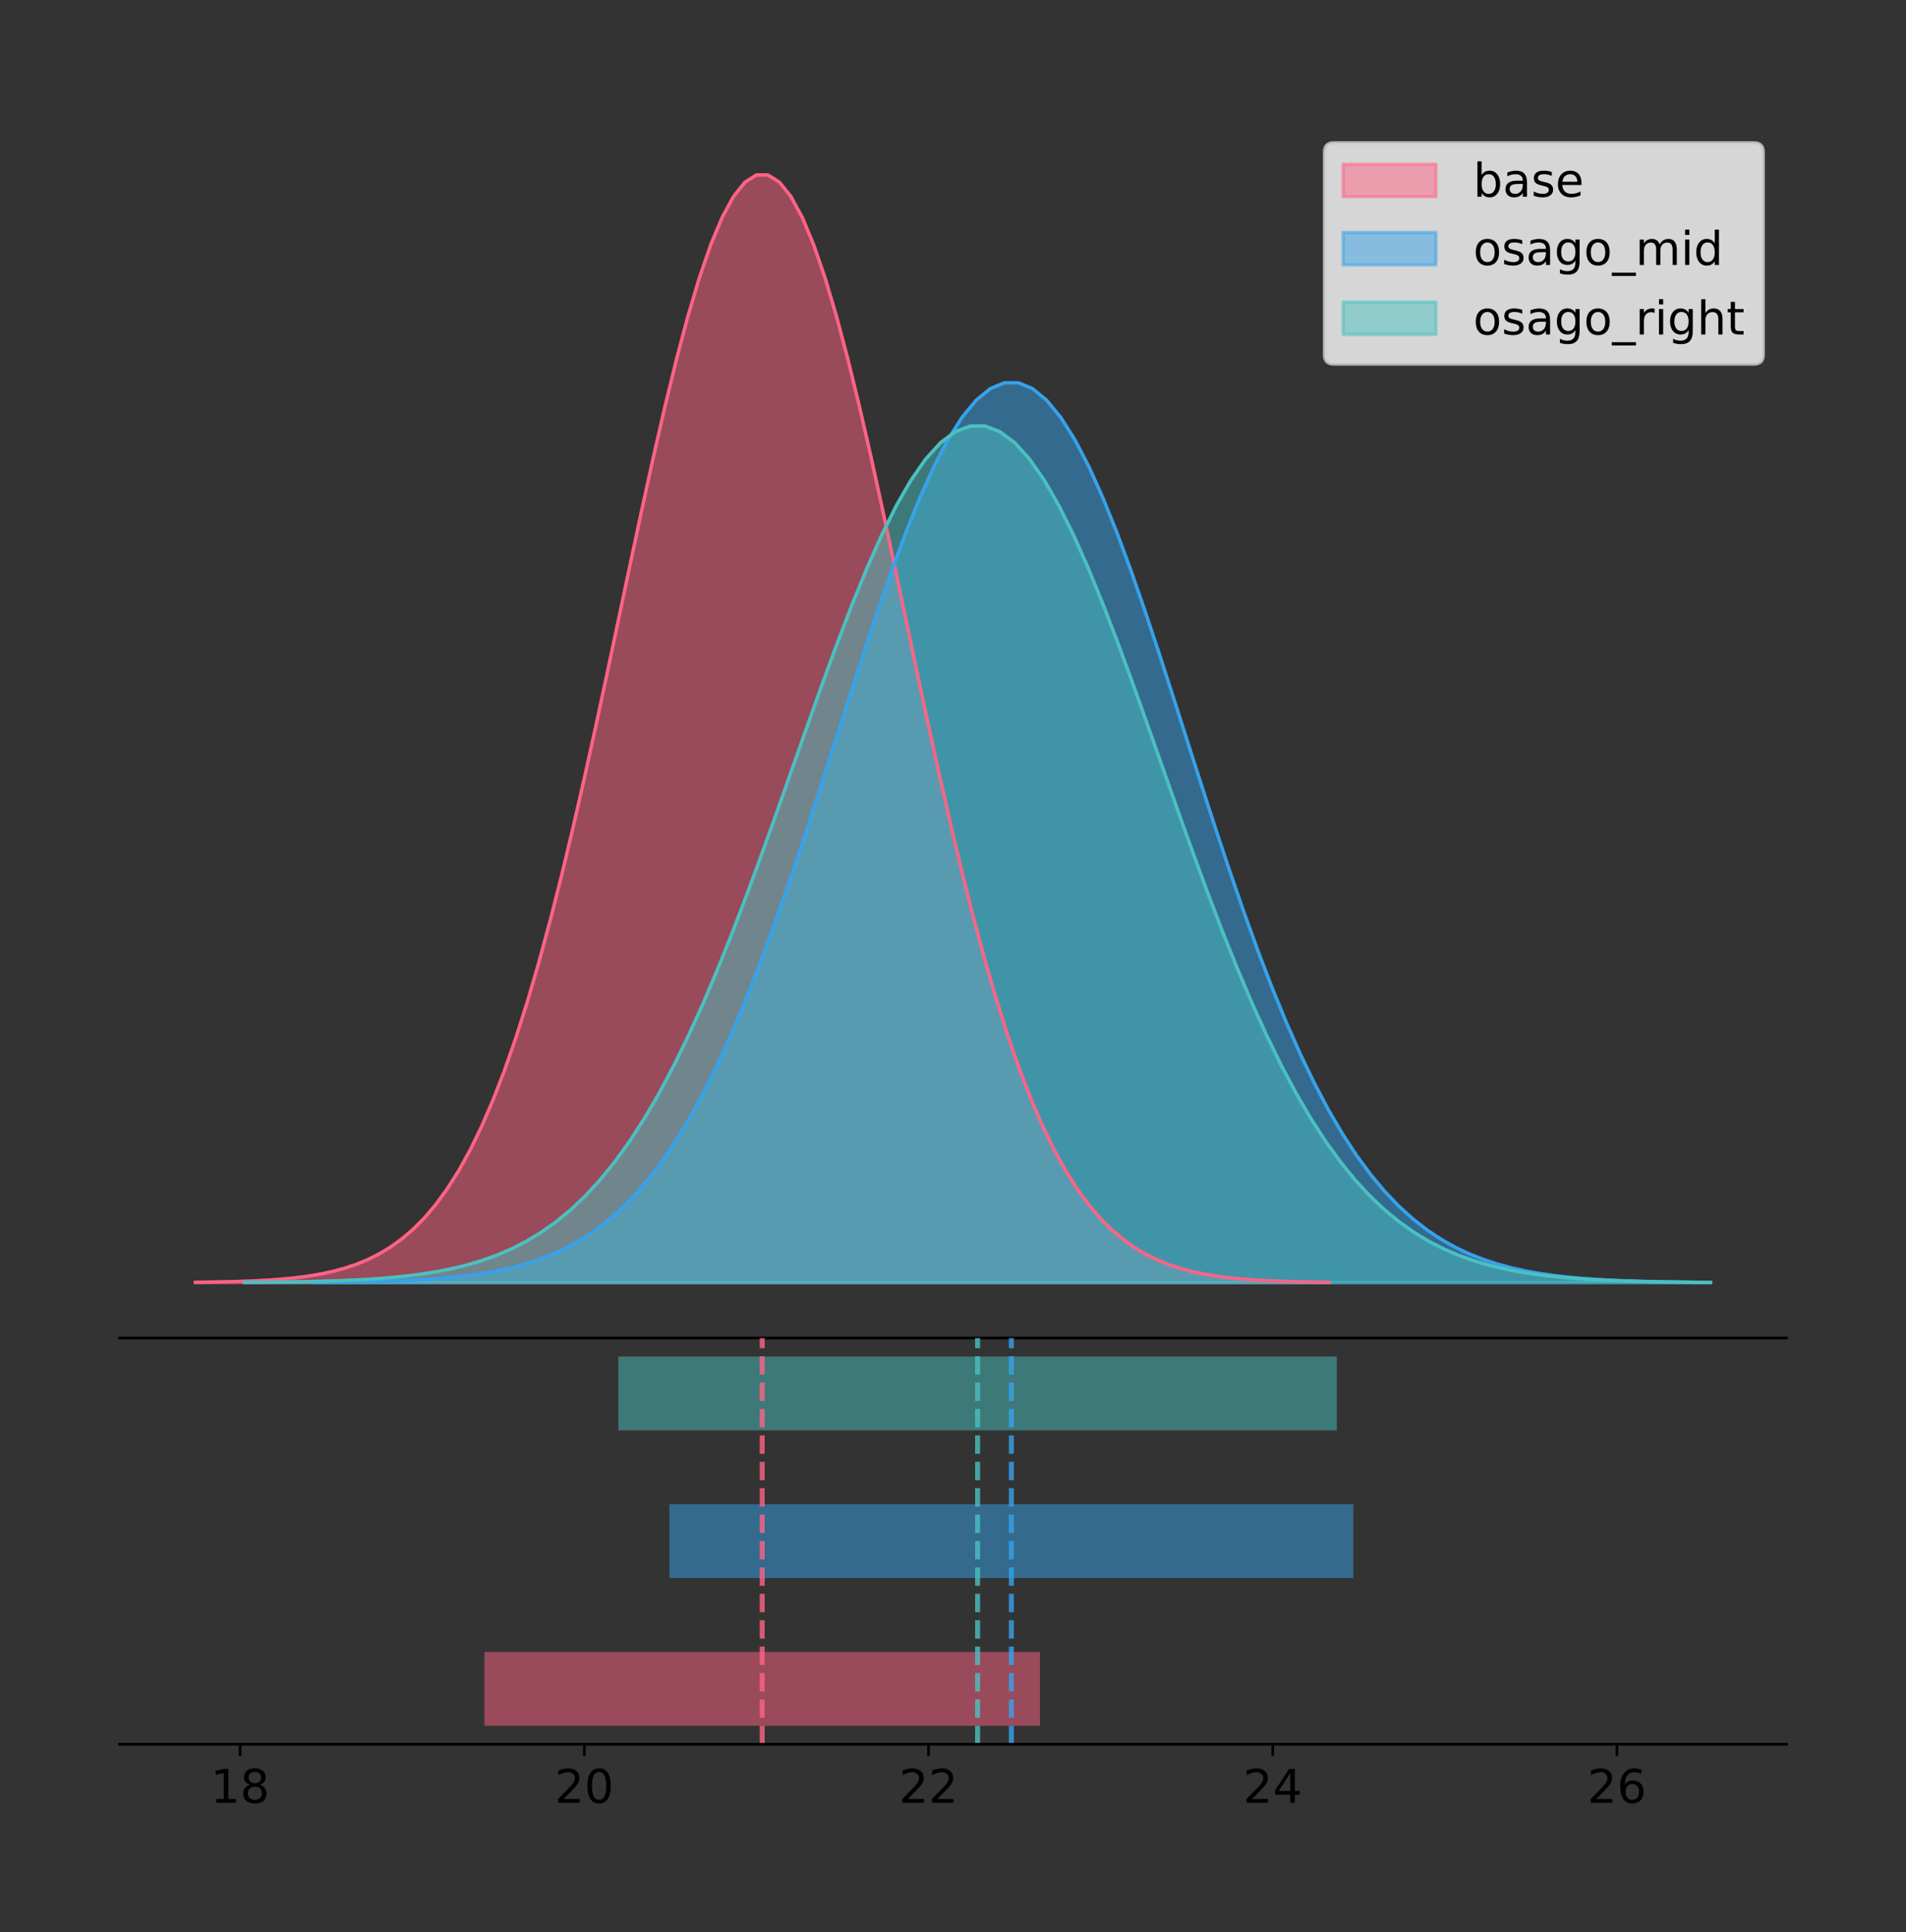 <?xml version="1.0" encoding="utf-8" standalone="no"?>
<!DOCTYPE svg PUBLIC "-//W3C//DTD SVG 1.1//EN"
  "http://www.w3.org/Graphics/SVG/1.1/DTD/svg11.dtd">
<!-- Created with matplotlib (https://matplotlib.org/) -->
<svg height="581.789pt" version="1.1" viewBox="0 0 574.2 581.789" width="574.2pt" xmlns="http://www.w3.org/2000/svg" xmlns:xlink="http://www.w3.org/1999/xlink">
 <rect x="0" y="0" width="574.2" height="581.789" fill="#333333" stroke="none"/>
 <defs>
  <style type="text/css">
*{stroke-linecap:butt;stroke-linejoin:round;}
  </style>
 </defs>
 <g id="figure_1">
  <g id="patch_1">
   <path d="M 0 581.789 
L 574.2 581.789 
L 574.2 0 
L 0 0 
z
" style="fill:none;"/>
  </g>
  <g id="axes_1">
   <g id="patch_2">
    <path d="M 36 402.93 
L 538.2 402.93 
L 538.2 36 
L 36 36 
z
" style="fill:none;"/>
   </g>
   <g id="PolyCollection_1">
    <defs>
     <path d="M 58.827 -195.538 
L 58.827 -195.65 
L 62.278 -195.692 
L 65.728 -195.749 
L 69.178 -195.825 
L 72.629 -195.925 
L 76.079 -196.058 
L 79.529 -196.23 
L 82.98 -196.455 
L 86.43 -196.744 
L 89.881 -197.115 
L 93.331 -197.585 
L 96.781 -198.179 
L 100.232 -198.923 
L 103.682 -199.848 
L 107.132 -200.99 
L 110.583 -202.39 
L 114.033 -204.093 
L 117.483 -206.151 
L 120.934 -208.617 
L 124.384 -211.552 
L 127.835 -215.017 
L 131.285 -219.078 
L 134.735 -223.801 
L 138.186 -229.25 
L 141.636 -235.488 
L 145.086 -242.572 
L 148.537 -250.552 
L 151.987 -259.468 
L 155.437 -269.344 
L 158.888 -280.192 
L 162.338 -292.002 
L 165.788 -304.744 
L 169.239 -318.365 
L 172.689 -332.786 
L 176.14 -347.901 
L 179.59 -363.58 
L 183.04 -379.667 
L 186.491 -395.98 
L 189.941 -412.318 
L 193.391 -428.462 
L 196.842 -444.18 
L 200.292 -459.23 
L 203.742 -473.372 
L 207.193 -486.366 
L 210.643 -497.987 
L 214.094 -508.025 
L 217.544 -516.294 
L 220.994 -522.64 
L 224.445 -526.94 
L 227.895 -529.111 
L 231.345 -529.111 
L 234.796 -526.94 
L 238.246 -522.64 
L 241.696 -516.294 
L 245.147 -508.025 
L 248.597 -497.987 
L 252.048 -486.366 
L 255.498 -473.372 
L 258.948 -459.23 
L 262.399 -444.18 
L 265.849 -428.462 
L 269.299 -412.318 
L 272.75 -395.98 
L 276.2 -379.667 
L 279.65 -363.58 
L 283.101 -347.901 
L 286.551 -332.786 
L 290.002 -318.365 
L 293.452 -304.744 
L 296.902 -292.002 
L 300.353 -280.192 
L 303.803 -269.344 
L 307.253 -259.468 
L 310.704 -250.552 
L 314.154 -242.572 
L 317.604 -235.488 
L 321.055 -229.25 
L 324.505 -223.801 
L 327.955 -219.078 
L 331.406 -215.017 
L 334.856 -211.552 
L 338.307 -208.617 
L 341.757 -206.151 
L 345.207 -204.093 
L 348.658 -202.39 
L 352.108 -200.99 
L 355.558 -199.848 
L 359.009 -198.923 
L 362.459 -198.179 
L 365.909 -197.585 
L 369.36 -197.115 
L 372.81 -196.744 
L 376.261 -196.455 
L 379.711 -196.23 
L 383.161 -196.058 
L 386.612 -195.925 
L 390.062 -195.825 
L 393.512 -195.749 
L 396.963 -195.692 
L 400.413 -195.65 
L 400.413 -195.538 
L 400.413 -195.538 
L 396.963 -195.538 
L 393.512 -195.538 
L 390.062 -195.538 
L 386.612 -195.538 
L 383.161 -195.538 
L 379.711 -195.538 
L 376.261 -195.538 
L 372.81 -195.538 
L 369.36 -195.538 
L 365.909 -195.538 
L 362.459 -195.538 
L 359.009 -195.538 
L 355.558 -195.538 
L 352.108 -195.538 
L 348.658 -195.538 
L 345.207 -195.538 
L 341.757 -195.538 
L 338.307 -195.538 
L 334.856 -195.538 
L 331.406 -195.538 
L 327.955 -195.538 
L 324.505 -195.538 
L 321.055 -195.538 
L 317.604 -195.538 
L 314.154 -195.538 
L 310.704 -195.538 
L 307.253 -195.538 
L 303.803 -195.538 
L 300.353 -195.538 
L 296.902 -195.538 
L 293.452 -195.538 
L 290.002 -195.538 
L 286.551 -195.538 
L 283.101 -195.538 
L 279.65 -195.538 
L 276.2 -195.538 
L 272.75 -195.538 
L 269.299 -195.538 
L 265.849 -195.538 
L 262.399 -195.538 
L 258.948 -195.538 
L 255.498 -195.538 
L 252.048 -195.538 
L 248.597 -195.538 
L 245.147 -195.538 
L 241.696 -195.538 
L 238.246 -195.538 
L 234.796 -195.538 
L 231.345 -195.538 
L 227.895 -195.538 
L 224.445 -195.538 
L 220.994 -195.538 
L 217.544 -195.538 
L 214.094 -195.538 
L 210.643 -195.538 
L 207.193 -195.538 
L 203.742 -195.538 
L 200.292 -195.538 
L 196.842 -195.538 
L 193.391 -195.538 
L 189.941 -195.538 
L 186.491 -195.538 
L 183.04 -195.538 
L 179.59 -195.538 
L 176.14 -195.538 
L 172.689 -195.538 
L 169.239 -195.538 
L 165.788 -195.538 
L 162.338 -195.538 
L 158.888 -195.538 
L 155.437 -195.538 
L 151.987 -195.538 
L 148.537 -195.538 
L 145.086 -195.538 
L 141.636 -195.538 
L 138.186 -195.538 
L 134.735 -195.538 
L 131.285 -195.538 
L 127.835 -195.538 
L 124.384 -195.538 
L 120.934 -195.538 
L 117.483 -195.538 
L 114.033 -195.538 
L 110.583 -195.538 
L 107.132 -195.538 
L 103.682 -195.538 
L 100.232 -195.538 
L 96.781 -195.538 
L 93.331 -195.538 
L 89.881 -195.538 
L 86.43 -195.538 
L 82.98 -195.538 
L 79.529 -195.538 
L 76.079 -195.538 
L 72.629 -195.538 
L 69.178 -195.538 
L 65.728 -195.538 
L 62.278 -195.538 
L 58.827 -195.538 
z
" id="m3b6f8f810f" style="stroke:#ff6384;stroke-opacity:0.5;"/>
    </defs>
    <g clip-path="url(#p90cec214fb)">
     <use style="fill:#ff6384;fill-opacity:0.5;stroke:#ff6384;stroke-opacity:0.5;" x="0" xlink:href="#m3b6f8f810f" y="581.789"/>
    </g>
   </g>
   <g id="PolyCollection_2">
    <defs>
     <path d="M 94.441 -195.538 
L 94.441 -195.629 
L 98.689 -195.663 
L 102.936 -195.709 
L 107.183 -195.771 
L 111.431 -195.853 
L 115.678 -195.96 
L 119.925 -196.101 
L 124.173 -196.283 
L 128.42 -196.518 
L 132.668 -196.819 
L 136.915 -197.201 
L 141.162 -197.683 
L 145.41 -198.288 
L 149.657 -199.039 
L 153.904 -199.967 
L 158.152 -201.104 
L 162.399 -202.488 
L 166.646 -204.159 
L 170.894 -206.163 
L 175.141 -208.547 
L 179.388 -211.362 
L 183.636 -214.661 
L 187.883 -218.497 
L 192.131 -222.924 
L 196.378 -227.992 
L 200.625 -233.747 
L 204.873 -240.229 
L 209.12 -247.472 
L 213.367 -255.495 
L 217.615 -264.307 
L 221.862 -273.901 
L 226.109 -284.252 
L 230.357 -295.317 
L 234.604 -307.032 
L 238.851 -319.311 
L 243.099 -332.048 
L 247.346 -345.116 
L 251.594 -358.368 
L 255.841 -371.641 
L 260.088 -384.755 
L 264.336 -397.523 
L 268.583 -409.75 
L 272.83 -421.237 
L 277.078 -431.794 
L 281.325 -441.234 
L 285.572 -449.388 
L 289.82 -456.106 
L 294.067 -461.261 
L 298.314 -464.754 
L 302.562 -466.517 
L 306.809 -466.517 
L 311.057 -464.754 
L 315.304 -461.261 
L 319.551 -456.106 
L 323.799 -449.388 
L 328.046 -441.234 
L 332.293 -431.794 
L 336.541 -421.237 
L 340.788 -409.75 
L 345.035 -397.523 
L 349.283 -384.755 
L 353.53 -371.641 
L 357.777 -358.368 
L 362.025 -345.116 
L 366.272 -332.048 
L 370.52 -319.311 
L 374.767 -307.032 
L 379.014 -295.317 
L 383.262 -284.252 
L 387.509 -273.901 
L 391.756 -264.307 
L 396.004 -255.495 
L 400.251 -247.472 
L 404.498 -240.229 
L 408.746 -233.747 
L 412.993 -227.992 
L 417.241 -222.924 
L 421.488 -218.497 
L 425.735 -214.661 
L 429.983 -211.362 
L 434.23 -208.547 
L 438.477 -206.163 
L 442.725 -204.159 
L 446.972 -202.488 
L 451.219 -201.104 
L 455.467 -199.967 
L 459.714 -199.039 
L 463.961 -198.288 
L 468.209 -197.683 
L 472.456 -197.201 
L 476.704 -196.819 
L 480.951 -196.518 
L 485.198 -196.283 
L 489.446 -196.101 
L 493.693 -195.96 
L 497.94 -195.853 
L 502.188 -195.771 
L 506.435 -195.709 
L 510.682 -195.663 
L 514.93 -195.629 
L 514.93 -195.538 
L 514.93 -195.538 
L 510.682 -195.538 
L 506.435 -195.538 
L 502.188 -195.538 
L 497.94 -195.538 
L 493.693 -195.538 
L 489.446 -195.538 
L 485.198 -195.538 
L 480.951 -195.538 
L 476.704 -195.538 
L 472.456 -195.538 
L 468.209 -195.538 
L 463.961 -195.538 
L 459.714 -195.538 
L 455.467 -195.538 
L 451.219 -195.538 
L 446.972 -195.538 
L 442.725 -195.538 
L 438.477 -195.538 
L 434.23 -195.538 
L 429.983 -195.538 
L 425.735 -195.538 
L 421.488 -195.538 
L 417.241 -195.538 
L 412.993 -195.538 
L 408.746 -195.538 
L 404.498 -195.538 
L 400.251 -195.538 
L 396.004 -195.538 
L 391.756 -195.538 
L 387.509 -195.538 
L 383.262 -195.538 
L 379.014 -195.538 
L 374.767 -195.538 
L 370.52 -195.538 
L 366.272 -195.538 
L 362.025 -195.538 
L 357.777 -195.538 
L 353.53 -195.538 
L 349.283 -195.538 
L 345.035 -195.538 
L 340.788 -195.538 
L 336.541 -195.538 
L 332.293 -195.538 
L 328.046 -195.538 
L 323.799 -195.538 
L 319.551 -195.538 
L 315.304 -195.538 
L 311.057 -195.538 
L 306.809 -195.538 
L 302.562 -195.538 
L 298.314 -195.538 
L 294.067 -195.538 
L 289.82 -195.538 
L 285.572 -195.538 
L 281.325 -195.538 
L 277.078 -195.538 
L 272.83 -195.538 
L 268.583 -195.538 
L 264.336 -195.538 
L 260.088 -195.538 
L 255.841 -195.538 
L 251.594 -195.538 
L 247.346 -195.538 
L 243.099 -195.538 
L 238.851 -195.538 
L 234.604 -195.538 
L 230.357 -195.538 
L 226.109 -195.538 
L 221.862 -195.538 
L 217.615 -195.538 
L 213.367 -195.538 
L 209.12 -195.538 
L 204.873 -195.538 
L 200.625 -195.538 
L 196.378 -195.538 
L 192.131 -195.538 
L 187.883 -195.538 
L 183.636 -195.538 
L 179.388 -195.538 
L 175.141 -195.538 
L 170.894 -195.538 
L 166.646 -195.538 
L 162.399 -195.538 
L 158.152 -195.538 
L 153.904 -195.538 
L 149.657 -195.538 
L 145.41 -195.538 
L 141.162 -195.538 
L 136.915 -195.538 
L 132.668 -195.538 
L 128.42 -195.538 
L 124.173 -195.538 
L 119.925 -195.538 
L 115.678 -195.538 
L 111.431 -195.538 
L 107.183 -195.538 
L 102.936 -195.538 
L 98.689 -195.538 
L 94.441 -195.538 
z
" id="m4acc009b3c" style="stroke:#36a2eb;stroke-opacity:0.5;"/>
    </defs>
    <g clip-path="url(#p90cec214fb)">
     <use style="fill:#36a2eb;fill-opacity:0.5;stroke:#36a2eb;stroke-opacity:0.5;" x="0" xlink:href="#m4acc009b3c" y="581.789"/>
    </g>
   </g>
   <g id="PolyCollection_3">
    <defs>
     <path d="M 73.653 -195.538 
L 73.653 -195.625 
L 78.115 -195.657 
L 82.577 -195.701 
L 87.039 -195.76 
L 91.5 -195.837 
L 95.962 -195.94 
L 100.424 -196.074 
L 104.886 -196.247 
L 109.348 -196.471 
L 113.81 -196.757 
L 118.271 -197.121 
L 122.733 -197.58 
L 127.195 -198.156 
L 131.657 -198.871 
L 136.119 -199.754 
L 140.58 -200.837 
L 145.042 -202.154 
L 149.504 -203.745 
L 153.966 -205.652 
L 158.428 -207.921 
L 162.889 -210.601 
L 167.351 -213.742 
L 171.813 -217.394 
L 176.275 -221.608 
L 180.737 -226.432 
L 185.199 -231.91 
L 189.66 -238.081 
L 194.122 -244.975 
L 198.584 -252.613 
L 203.046 -261.002 
L 207.508 -270.135 
L 211.969 -279.988 
L 216.431 -290.521 
L 220.893 -301.673 
L 225.355 -313.362 
L 229.817 -325.487 
L 234.278 -337.927 
L 238.74 -350.542 
L 243.202 -363.176 
L 247.664 -375.661 
L 252.126 -387.815 
L 256.588 -399.454 
L 261.049 -410.389 
L 265.511 -420.438 
L 269.973 -429.424 
L 274.435 -437.187 
L 278.897 -443.582 
L 283.358 -448.489 
L 287.82 -451.814 
L 292.282 -453.493 
L 296.744 -453.493 
L 301.206 -451.814 
L 305.668 -448.489 
L 310.129 -443.582 
L 314.591 -437.187 
L 319.053 -429.424 
L 323.515 -420.438 
L 327.977 -410.389 
L 332.438 -399.454 
L 336.9 -387.815 
L 341.362 -375.661 
L 345.824 -363.176 
L 350.286 -350.542 
L 354.747 -337.927 
L 359.209 -325.487 
L 363.671 -313.362 
L 368.133 -301.673 
L 372.595 -290.521 
L 377.057 -279.988 
L 381.518 -270.135 
L 385.98 -261.002 
L 390.442 -252.613 
L 394.904 -244.975 
L 399.366 -238.081 
L 403.827 -231.91 
L 408.289 -226.432 
L 412.751 -221.608 
L 417.213 -217.394 
L 421.675 -213.742 
L 426.136 -210.601 
L 430.598 -207.921 
L 435.06 -205.652 
L 439.522 -203.745 
L 443.984 -202.154 
L 448.446 -200.837 
L 452.907 -199.754 
L 457.369 -198.871 
L 461.831 -198.156 
L 466.293 -197.58 
L 470.755 -197.121 
L 475.216 -196.757 
L 479.678 -196.471 
L 484.14 -196.247 
L 488.602 -196.074 
L 493.064 -195.94 
L 497.525 -195.837 
L 501.987 -195.76 
L 506.449 -195.701 
L 510.911 -195.657 
L 515.373 -195.625 
L 515.373 -195.538 
L 515.373 -195.538 
L 510.911 -195.538 
L 506.449 -195.538 
L 501.987 -195.538 
L 497.525 -195.538 
L 493.064 -195.538 
L 488.602 -195.538 
L 484.14 -195.538 
L 479.678 -195.538 
L 475.216 -195.538 
L 470.755 -195.538 
L 466.293 -195.538 
L 461.831 -195.538 
L 457.369 -195.538 
L 452.907 -195.538 
L 448.446 -195.538 
L 443.984 -195.538 
L 439.522 -195.538 
L 435.06 -195.538 
L 430.598 -195.538 
L 426.136 -195.538 
L 421.675 -195.538 
L 417.213 -195.538 
L 412.751 -195.538 
L 408.289 -195.538 
L 403.827 -195.538 
L 399.366 -195.538 
L 394.904 -195.538 
L 390.442 -195.538 
L 385.98 -195.538 
L 381.518 -195.538 
L 377.057 -195.538 
L 372.595 -195.538 
L 368.133 -195.538 
L 363.671 -195.538 
L 359.209 -195.538 
L 354.747 -195.538 
L 350.286 -195.538 
L 345.824 -195.538 
L 341.362 -195.538 
L 336.9 -195.538 
L 332.438 -195.538 
L 327.977 -195.538 
L 323.515 -195.538 
L 319.053 -195.538 
L 314.591 -195.538 
L 310.129 -195.538 
L 305.668 -195.538 
L 301.206 -195.538 
L 296.744 -195.538 
L 292.282 -195.538 
L 287.82 -195.538 
L 283.358 -195.538 
L 278.897 -195.538 
L 274.435 -195.538 
L 269.973 -195.538 
L 265.511 -195.538 
L 261.049 -195.538 
L 256.588 -195.538 
L 252.126 -195.538 
L 247.664 -195.538 
L 243.202 -195.538 
L 238.74 -195.538 
L 234.278 -195.538 
L 229.817 -195.538 
L 225.355 -195.538 
L 220.893 -195.538 
L 216.431 -195.538 
L 211.969 -195.538 
L 207.508 -195.538 
L 203.046 -195.538 
L 198.584 -195.538 
L 194.122 -195.538 
L 189.66 -195.538 
L 185.199 -195.538 
L 180.737 -195.538 
L 176.275 -195.538 
L 171.813 -195.538 
L 167.351 -195.538 
L 162.889 -195.538 
L 158.428 -195.538 
L 153.966 -195.538 
L 149.504 -195.538 
L 145.042 -195.538 
L 140.58 -195.538 
L 136.119 -195.538 
L 131.657 -195.538 
L 127.195 -195.538 
L 122.733 -195.538 
L 118.271 -195.538 
L 113.81 -195.538 
L 109.348 -195.538 
L 104.886 -195.538 
L 100.424 -195.538 
L 95.962 -195.538 
L 91.5 -195.538 
L 87.039 -195.538 
L 82.577 -195.538 
L 78.115 -195.538 
L 73.653 -195.538 
z
" id="m2fa5ac6102" style="stroke:#4bc0c0;stroke-opacity:0.5;"/>
    </defs>
    <g clip-path="url(#p90cec214fb)">
     <use style="fill:#4bc0c0;fill-opacity:0.5;stroke:#4bc0c0;stroke-opacity:0.5;" x="0" xlink:href="#m2fa5ac6102" y="581.789"/>
    </g>
   </g>
   <g id="line2d_1">
    <path clip-path="url(#p90cec214fb)" d="M 58.827 386.139 
L 62.278 386.097 
L 65.728 386.04 
L 69.178 385.965 
L 72.629 385.864 
L 76.079 385.732 
L 79.529 385.559 
L 82.98 385.334 
L 86.43 385.045 
L 89.881 384.675 
L 93.331 384.204 
L 96.781 383.61 
L 100.232 382.867 
L 103.682 381.941 
L 107.132 380.799 
L 110.583 379.399 
L 114.033 377.696 
L 117.483 375.639 
L 120.934 373.172 
L 124.384 370.238 
L 127.835 366.772 
L 131.285 362.711 
L 134.735 357.989 
L 138.186 352.539 
L 141.636 346.301 
L 145.086 339.217 
L 148.537 331.237 
L 151.987 322.322 
L 155.437 312.445 
L 158.888 301.597 
L 162.338 289.787 
L 165.788 277.045 
L 169.239 263.424 
L 172.689 249.004 
L 176.14 233.888 
L 179.59 218.209 
L 183.04 202.123 
L 186.491 185.809 
L 189.941 169.471 
L 193.391 153.327 
L 196.842 137.61 
L 200.292 122.559 
L 203.742 108.418 
L 207.193 95.423 
L 210.643 83.803 
L 214.094 73.765 
L 217.544 65.495 
L 220.994 59.15 
L 224.445 54.85 
L 227.895 52.679 
L 231.345 52.679 
L 234.796 54.85 
L 238.246 59.15 
L 241.696 65.495 
L 245.147 73.765 
L 248.597 83.803 
L 252.048 95.423 
L 255.498 108.418 
L 258.948 122.559 
L 262.399 137.61 
L 265.849 153.327 
L 269.299 169.471 
L 272.75 185.809 
L 276.2 202.123 
L 279.65 218.209 
L 283.101 233.888 
L 286.551 249.004 
L 290.002 263.424 
L 293.452 277.045 
L 296.902 289.787 
L 300.353 301.597 
L 303.803 312.445 
L 307.253 322.322 
L 310.704 331.237 
L 314.154 339.217 
L 317.604 346.301 
L 321.055 352.539 
L 324.505 357.989 
L 327.955 362.711 
L 331.406 366.772 
L 334.856 370.238 
L 338.307 373.172 
L 341.757 375.639 
L 345.207 377.696 
L 348.658 379.399 
L 352.108 380.799 
L 355.558 381.941 
L 359.009 382.867 
L 362.459 383.61 
L 365.909 384.204 
L 369.36 384.675 
L 372.81 385.045 
L 376.261 385.334 
L 379.711 385.559 
L 383.161 385.732 
L 386.612 385.864 
L 390.062 385.965 
L 393.512 386.04 
L 396.963 386.097 
L 400.413 386.139 
" style="fill:none;stroke:#ff6384;stroke-linecap:square;"/>
   </g>
   <g id="line2d_2">
    <path clip-path="url(#p90cec214fb)" d="M 94.441 386.16 
L 98.689 386.126 
L 102.936 386.08 
L 107.183 386.018 
L 111.431 385.937 
L 115.678 385.829 
L 119.925 385.689 
L 124.173 385.506 
L 128.42 385.271 
L 132.668 384.971 
L 136.915 384.588 
L 141.162 384.106 
L 145.41 383.502 
L 149.657 382.75 
L 153.904 381.822 
L 158.152 380.685 
L 162.399 379.301 
L 166.646 377.63 
L 170.894 375.627 
L 175.141 373.243 
L 179.388 370.428 
L 183.636 367.128 
L 187.883 363.292 
L 192.131 358.865 
L 196.378 353.798 
L 200.625 348.043 
L 204.873 341.56 
L 209.12 334.318 
L 213.367 326.295 
L 217.615 317.482 
L 221.862 307.888 
L 226.109 297.537 
L 230.357 286.472 
L 234.604 274.757 
L 238.851 262.478 
L 243.099 249.741 
L 247.346 236.673 
L 251.594 223.421 
L 255.841 210.149 
L 260.088 197.034 
L 264.336 184.266 
L 268.583 172.04 
L 272.83 160.552 
L 277.078 149.996 
L 281.325 140.556 
L 285.572 132.401 
L 289.82 125.684 
L 294.067 120.529 
L 298.314 117.036 
L 302.562 115.272 
L 306.809 115.272 
L 311.057 117.036 
L 315.304 120.529 
L 319.551 125.684 
L 323.799 132.401 
L 328.046 140.556 
L 332.293 149.996 
L 336.541 160.552 
L 340.788 172.04 
L 345.035 184.266 
L 349.283 197.034 
L 353.53 210.149 
L 357.777 223.421 
L 362.025 236.673 
L 366.272 249.741 
L 370.52 262.478 
L 374.767 274.757 
L 379.014 286.472 
L 383.262 297.537 
L 387.509 307.888 
L 391.756 317.482 
L 396.004 326.295 
L 400.251 334.318 
L 404.498 341.56 
L 408.746 348.043 
L 412.993 353.798 
L 417.241 358.865 
L 421.488 363.292 
L 425.735 367.128 
L 429.983 370.428 
L 434.23 373.243 
L 438.477 375.627 
L 442.725 377.63 
L 446.972 379.301 
L 451.219 380.685 
L 455.467 381.822 
L 459.714 382.75 
L 463.961 383.502 
L 468.209 384.106 
L 472.456 384.588 
L 476.704 384.971 
L 480.951 385.271 
L 485.198 385.506 
L 489.446 385.689 
L 493.693 385.829 
L 497.94 385.937 
L 502.188 386.018 
L 506.435 386.08 
L 510.682 386.126 
L 514.93 386.16 
" style="fill:none;stroke:#36a2eb;stroke-linecap:square;"/>
   </g>
   <g id="line2d_3">
    <path clip-path="url(#p90cec214fb)" d="M 73.653 386.165 
L 78.115 386.132 
L 82.577 386.088 
L 87.039 386.03 
L 91.5 385.952 
L 95.962 385.85 
L 100.424 385.716 
L 104.886 385.542 
L 109.348 385.319 
L 113.81 385.032 
L 118.271 384.668 
L 122.733 384.209 
L 127.195 383.634 
L 131.657 382.918 
L 136.119 382.035 
L 140.58 380.953 
L 145.042 379.635 
L 149.504 378.044 
L 153.966 376.137 
L 158.428 373.868 
L 162.889 371.188 
L 167.351 368.048 
L 171.813 364.396 
L 176.275 360.182 
L 180.737 355.358 
L 185.199 349.879 
L 189.66 343.708 
L 194.122 336.814 
L 198.584 329.176 
L 203.046 320.788 
L 207.508 311.655 
L 211.969 301.801 
L 216.431 291.268 
L 220.893 280.116 
L 225.355 268.427 
L 229.817 256.303 
L 234.278 243.863 
L 238.74 231.248 
L 243.202 218.613 
L 247.664 206.129 
L 252.126 193.974 
L 256.588 182.336 
L 261.049 171.4 
L 265.511 161.351 
L 269.973 152.365 
L 274.435 144.603 
L 278.897 138.208 
L 283.358 133.301 
L 287.82 129.975 
L 292.282 128.296 
L 296.744 128.296 
L 301.206 129.975 
L 305.668 133.301 
L 310.129 138.208 
L 314.591 144.603 
L 319.053 152.365 
L 323.515 161.351 
L 327.977 171.4 
L 332.438 182.336 
L 336.9 193.974 
L 341.362 206.129 
L 345.824 218.613 
L 350.286 231.248 
L 354.747 243.863 
L 359.209 256.303 
L 363.671 268.427 
L 368.133 280.116 
L 372.595 291.268 
L 377.057 301.801 
L 381.518 311.655 
L 385.98 320.788 
L 390.442 329.176 
L 394.904 336.814 
L 399.366 343.708 
L 403.827 349.879 
L 408.289 355.358 
L 412.751 360.182 
L 417.213 364.396 
L 421.675 368.048 
L 426.136 371.188 
L 430.598 373.868 
L 435.06 376.137 
L 439.522 378.044 
L 443.984 379.635 
L 448.446 380.953 
L 452.907 382.035 
L 457.369 382.918 
L 461.831 383.634 
L 466.293 384.209 
L 470.755 384.668 
L 475.216 385.032 
L 479.678 385.319 
L 484.14 385.542 
L 488.602 385.716 
L 493.064 385.85 
L 497.525 385.952 
L 501.987 386.03 
L 506.449 386.088 
L 510.911 386.132 
L 515.373 386.165 
" style="fill:none;stroke:#4bc0c0;stroke-linecap:square;"/>
   </g>
   <g id="patch_3">
    <path d="M 36 402.93 
L 538.2 402.93 
" style="fill:none;stroke:#000000;stroke-linecap:square;stroke-linejoin:miter;stroke-width:0.8;"/>
   </g>
   <g id="legend_1">
    <g id="patch_4">
     <path d="M 401.814 109.627 
L 528.4 109.627 
Q 531.2 109.627 531.2 106.827 
L 531.2 45.8 
Q 531.2 43 528.4 43 
L 401.814 43 
Q 399.014 43 399.014 45.8 
L 399.014 106.827 
Q 399.014 109.627 401.814 109.627 
z
" style="fill:#ffffff;opacity:0.8;stroke:#cccccc;stroke-linejoin:miter;"/>
    </g>
    <g id="patch_5">
     <path d="M 404.614 59.238 
L 432.614 59.238 
L 432.614 49.438 
L 404.614 49.438 
z
" style="fill:#ff6384;opacity:0.5;stroke:#ff6384;stroke-linejoin:miter;"/>
    </g>
    <g id="text_1">
     <!-- base -->
     <defs>
      <path d="M 48.688 27.297 
Q 48.688 37.203 44.609 42.844 
Q 40.531 48.484 33.406 48.484 
Q 26.266 48.484 22.188 42.844 
Q 18.109 37.203 18.109 27.297 
Q 18.109 17.391 22.188 11.75 
Q 26.266 6.109 33.406 6.109 
Q 40.531 6.109 44.609 11.75 
Q 48.688 17.391 48.688 27.297 
z
M 18.109 46.391 
Q 20.953 51.266 25.266 53.625 
Q 29.594 56 35.594 56 
Q 45.562 56 51.781 48.094 
Q 58.016 40.188 58.016 27.297 
Q 58.016 14.406 51.781 6.484 
Q 45.562 -1.422 35.594 -1.422 
Q 29.594 -1.422 25.266 0.953 
Q 20.953 3.328 18.109 8.203 
L 18.109 0 
L 9.078 0 
L 9.078 75.984 
L 18.109 75.984 
z
" id="DejaVuSans-98"/>
      <path d="M 34.281 27.484 
Q 23.391 27.484 19.188 25 
Q 14.984 22.516 14.984 16.5 
Q 14.984 11.719 18.141 8.906 
Q 21.297 6.109 26.703 6.109 
Q 34.188 6.109 38.703 11.406 
Q 43.219 16.703 43.219 25.484 
L 43.219 27.484 
z
M 52.203 31.203 
L 52.203 0 
L 43.219 0 
L 43.219 8.297 
Q 40.141 3.328 35.547 0.953 
Q 30.953 -1.422 24.312 -1.422 
Q 15.922 -1.422 10.953 3.297 
Q 6 8.016 6 15.922 
Q 6 25.141 12.172 29.828 
Q 18.359 34.516 30.609 34.516 
L 43.219 34.516 
L 43.219 35.406 
Q 43.219 41.609 39.141 45 
Q 35.062 48.391 27.688 48.391 
Q 23 48.391 18.547 47.266 
Q 14.109 46.141 10.016 43.891 
L 10.016 52.203 
Q 14.938 54.109 19.578 55.047 
Q 24.219 56 28.609 56 
Q 40.484 56 46.344 49.844 
Q 52.203 43.703 52.203 31.203 
z
" id="DejaVuSans-97"/>
      <path d="M 44.281 53.078 
L 44.281 44.578 
Q 40.484 46.531 36.375 47.5 
Q 32.281 48.484 27.875 48.484 
Q 21.188 48.484 17.844 46.438 
Q 14.5 44.391 14.5 40.281 
Q 14.5 37.156 16.891 35.375 
Q 19.281 33.594 26.516 31.984 
L 29.594 31.297 
Q 39.156 29.25 43.188 25.516 
Q 47.219 21.781 47.219 15.094 
Q 47.219 7.469 41.188 3.016 
Q 35.156 -1.422 24.609 -1.422 
Q 20.219 -1.422 15.453 -0.562 
Q 10.688 0.297 5.422 2 
L 5.422 11.281 
Q 10.406 8.688 15.234 7.391 
Q 20.062 6.109 24.812 6.109 
Q 31.156 6.109 34.562 8.281 
Q 37.984 10.453 37.984 14.406 
Q 37.984 18.062 35.516 20.016 
Q 33.062 21.969 24.703 23.781 
L 21.578 24.516 
Q 13.234 26.266 9.516 29.906 
Q 5.812 33.547 5.812 39.891 
Q 5.812 47.609 11.281 51.797 
Q 16.75 56 26.812 56 
Q 31.781 56 36.172 55.266 
Q 40.578 54.547 44.281 53.078 
z
" id="DejaVuSans-115"/>
      <path d="M 56.203 29.594 
L 56.203 25.203 
L 14.891 25.203 
Q 15.484 15.922 20.484 11.062 
Q 25.484 6.203 34.422 6.203 
Q 39.594 6.203 44.453 7.469 
Q 49.312 8.734 54.109 11.281 
L 54.109 2.781 
Q 49.266 0.734 44.188 -0.344 
Q 39.109 -1.422 33.891 -1.422 
Q 20.797 -1.422 13.156 6.188 
Q 5.516 13.812 5.516 26.812 
Q 5.516 40.234 12.766 48.109 
Q 20.016 56 32.328 56 
Q 43.359 56 49.781 48.891 
Q 56.203 41.797 56.203 29.594 
z
M 47.219 32.234 
Q 47.125 39.594 43.094 43.984 
Q 39.062 48.391 32.422 48.391 
Q 24.906 48.391 20.391 44.141 
Q 15.875 39.891 15.188 32.172 
z
" id="DejaVuSans-101"/>
     </defs>
     <g transform="translate(443.814 59.238)scale(0.14 -0.14)">
      <use xlink:href="#DejaVuSans-98"/>
      <use x="63.477" xlink:href="#DejaVuSans-97"/>
      <use x="124.756" xlink:href="#DejaVuSans-115"/>
      <use x="176.855" xlink:href="#DejaVuSans-101"/>
     </g>
    </g>
    <g id="patch_6">
     <path d="M 404.614 79.787 
L 432.614 79.787 
L 432.614 69.987 
L 404.614 69.987 
z
" style="fill:#36a2eb;opacity:0.5;stroke:#36a2eb;stroke-linejoin:miter;"/>
    </g>
    <g id="text_2">
     <!-- osago_mid -->
     <defs>
      <path d="M 30.609 48.391 
Q 23.391 48.391 19.188 42.75 
Q 14.984 37.109 14.984 27.297 
Q 14.984 17.484 19.156 11.844 
Q 23.344 6.203 30.609 6.203 
Q 37.797 6.203 41.984 11.859 
Q 46.188 17.531 46.188 27.297 
Q 46.188 37.016 41.984 42.703 
Q 37.797 48.391 30.609 48.391 
z
M 30.609 56 
Q 42.328 56 49.016 48.375 
Q 55.719 40.766 55.719 27.297 
Q 55.719 13.875 49.016 6.219 
Q 42.328 -1.422 30.609 -1.422 
Q 18.844 -1.422 12.172 6.219 
Q 5.516 13.875 5.516 27.297 
Q 5.516 40.766 12.172 48.375 
Q 18.844 56 30.609 56 
z
" id="DejaVuSans-111"/>
      <path d="M 45.406 27.984 
Q 45.406 37.75 41.375 43.109 
Q 37.359 48.484 30.078 48.484 
Q 22.859 48.484 18.828 43.109 
Q 14.797 37.75 14.797 27.984 
Q 14.797 18.266 18.828 12.891 
Q 22.859 7.516 30.078 7.516 
Q 37.359 7.516 41.375 12.891 
Q 45.406 18.266 45.406 27.984 
z
M 54.391 6.781 
Q 54.391 -7.172 48.188 -13.984 
Q 42 -20.797 29.203 -20.797 
Q 24.469 -20.797 20.266 -20.094 
Q 16.062 -19.391 12.109 -17.922 
L 12.109 -9.188 
Q 16.062 -11.328 19.922 -12.344 
Q 23.781 -13.375 27.781 -13.375 
Q 36.625 -13.375 41.016 -8.766 
Q 45.406 -4.156 45.406 5.172 
L 45.406 9.625 
Q 42.625 4.781 38.281 2.391 
Q 33.938 0 27.875 0 
Q 17.828 0 11.672 7.656 
Q 5.516 15.328 5.516 27.984 
Q 5.516 40.672 11.672 48.328 
Q 17.828 56 27.875 56 
Q 33.938 56 38.281 53.609 
Q 42.625 51.219 45.406 46.391 
L 45.406 54.688 
L 54.391 54.688 
z
" id="DejaVuSans-103"/>
      <path d="M 50.984 -16.609 
L 50.984 -23.578 
L -0.984 -23.578 
L -0.984 -16.609 
z
" id="DejaVuSans-95"/>
      <path d="M 52 44.188 
Q 55.375 50.25 60.062 53.125 
Q 64.75 56 71.094 56 
Q 79.641 56 84.281 50.016 
Q 88.922 44.047 88.922 33.016 
L 88.922 0 
L 79.891 0 
L 79.891 32.719 
Q 79.891 40.578 77.094 44.375 
Q 74.312 48.188 68.609 48.188 
Q 61.625 48.188 57.562 43.547 
Q 53.516 38.922 53.516 30.906 
L 53.516 0 
L 44.484 0 
L 44.484 32.719 
Q 44.484 40.625 41.703 44.406 
Q 38.922 48.188 33.109 48.188 
Q 26.219 48.188 22.156 43.531 
Q 18.109 38.875 18.109 30.906 
L 18.109 0 
L 9.078 0 
L 9.078 54.688 
L 18.109 54.688 
L 18.109 46.188 
Q 21.188 51.219 25.484 53.609 
Q 29.781 56 35.688 56 
Q 41.656 56 45.828 52.969 
Q 50 49.953 52 44.188 
z
" id="DejaVuSans-109"/>
      <path d="M 9.422 54.688 
L 18.406 54.688 
L 18.406 0 
L 9.422 0 
z
M 9.422 75.984 
L 18.406 75.984 
L 18.406 64.594 
L 9.422 64.594 
z
" id="DejaVuSans-105"/>
      <path d="M 45.406 46.391 
L 45.406 75.984 
L 54.391 75.984 
L 54.391 0 
L 45.406 0 
L 45.406 8.203 
Q 42.578 3.328 38.25 0.953 
Q 33.938 -1.422 27.875 -1.422 
Q 17.969 -1.422 11.734 6.484 
Q 5.516 14.406 5.516 27.297 
Q 5.516 40.188 11.734 48.094 
Q 17.969 56 27.875 56 
Q 33.938 56 38.25 53.625 
Q 42.578 51.266 45.406 46.391 
z
M 14.797 27.297 
Q 14.797 17.391 18.875 11.75 
Q 22.953 6.109 30.078 6.109 
Q 37.203 6.109 41.297 11.75 
Q 45.406 17.391 45.406 27.297 
Q 45.406 37.203 41.297 42.844 
Q 37.203 48.484 30.078 48.484 
Q 22.953 48.484 18.875 42.844 
Q 14.797 37.203 14.797 27.297 
z
" id="DejaVuSans-100"/>
     </defs>
     <g transform="translate(443.814 79.787)scale(0.14 -0.14)">
      <use xlink:href="#DejaVuSans-111"/>
      <use x="61.182" xlink:href="#DejaVuSans-115"/>
      <use x="113.281" xlink:href="#DejaVuSans-97"/>
      <use x="174.561" xlink:href="#DejaVuSans-103"/>
      <use x="238.037" xlink:href="#DejaVuSans-111"/>
      <use x="299.219" xlink:href="#DejaVuSans-95"/>
      <use x="349.219" xlink:href="#DejaVuSans-109"/>
      <use x="446.631" xlink:href="#DejaVuSans-105"/>
      <use x="474.414" xlink:href="#DejaVuSans-100"/>
     </g>
    </g>
    <g id="patch_7">
     <path d="M 404.614 100.726 
L 432.614 100.726 
L 432.614 90.926 
L 404.614 90.926 
z
" style="fill:#4bc0c0;opacity:0.5;stroke:#4bc0c0;stroke-linejoin:miter;"/>
    </g>
    <g id="text_3">
     <!-- osago_right -->
     <defs>
      <path d="M 41.109 46.297 
Q 39.594 47.172 37.812 47.578 
Q 36.031 48 33.891 48 
Q 26.266 48 22.188 43.047 
Q 18.109 38.094 18.109 28.812 
L 18.109 0 
L 9.078 0 
L 9.078 54.688 
L 18.109 54.688 
L 18.109 46.188 
Q 20.953 51.172 25.484 53.578 
Q 30.031 56 36.531 56 
Q 37.453 56 38.578 55.875 
Q 39.703 55.766 41.062 55.516 
z
" id="DejaVuSans-114"/>
      <path d="M 54.891 33.016 
L 54.891 0 
L 45.906 0 
L 45.906 32.719 
Q 45.906 40.484 42.875 44.328 
Q 39.844 48.188 33.797 48.188 
Q 26.516 48.188 22.312 43.547 
Q 18.109 38.922 18.109 30.906 
L 18.109 0 
L 9.078 0 
L 9.078 75.984 
L 18.109 75.984 
L 18.109 46.188 
Q 21.344 51.125 25.703 53.562 
Q 30.078 56 35.797 56 
Q 45.219 56 50.047 50.172 
Q 54.891 44.344 54.891 33.016 
z
" id="DejaVuSans-104"/>
      <path d="M 18.312 70.219 
L 18.312 54.688 
L 36.812 54.688 
L 36.812 47.703 
L 18.312 47.703 
L 18.312 18.016 
Q 18.312 11.328 20.141 9.422 
Q 21.969 7.516 27.594 7.516 
L 36.812 7.516 
L 36.812 0 
L 27.594 0 
Q 17.188 0 13.234 3.875 
Q 9.281 7.766 9.281 18.016 
L 9.281 47.703 
L 2.688 47.703 
L 2.688 54.688 
L 9.281 54.688 
L 9.281 70.219 
z
" id="DejaVuSans-116"/>
     </defs>
     <g transform="translate(443.814 100.726)scale(0.14 -0.14)">
      <use xlink:href="#DejaVuSans-111"/>
      <use x="61.182" xlink:href="#DejaVuSans-115"/>
      <use x="113.281" xlink:href="#DejaVuSans-97"/>
      <use x="174.561" xlink:href="#DejaVuSans-103"/>
      <use x="238.037" xlink:href="#DejaVuSans-111"/>
      <use x="299.219" xlink:href="#DejaVuSans-95"/>
      <use x="349.219" xlink:href="#DejaVuSans-114"/>
      <use x="390.332" xlink:href="#DejaVuSans-105"/>
      <use x="418.115" xlink:href="#DejaVuSans-103"/>
      <use x="481.592" xlink:href="#DejaVuSans-104"/>
      <use x="544.971" xlink:href="#DejaVuSans-116"/>
     </g>
    </g>
   </g>
  </g>
  <g id="axes_2">
   <g id="patch_8">
    <path d="M 36 525.24 
L 538.2 525.24 
L 538.2 402.93 
L 36 402.93 
z
" style="fill:none;"/>
   </g>
   <g id="patch_9">
    <path clip-path="url(#p7f948f1527)" d="M 145.932 519.68 
L 313.309 519.68 
L 313.309 497.442 
L 145.932 497.442 
z
" style="fill:#ff6384;opacity:0.5;"/>
   </g>
   <g id="patch_10">
    <path clip-path="url(#p7f948f1527)" d="M 201.666 475.204 
L 407.705 475.204 
L 407.705 452.966 
L 201.666 452.966 
z
" style="fill:#36a2eb;opacity:0.5;"/>
   </g>
   <g id="patch_11">
    <path clip-path="url(#p7f948f1527)" d="M 186.292 430.728 
L 402.734 430.728 
L 402.734 408.49 
L 186.292 408.49 
z
" style="fill:#4bc0c0;opacity:0.5;"/>
   </g>
   <g id="matplotlib.axis_1">
    <g id="xtick_1">
     <g id="line2d_4">
      <defs>
       <path d="M 0 0 
L 0 3.5 
" id="mf8a80ed844" style="stroke:#000000;stroke-width:0.8;"/>
      </defs>
      <g>
       <use style="stroke:#000000;stroke-width:0.8;" x="72.334" xlink:href="#mf8a80ed844" y="525.24"/>
      </g>
     </g>
     <g id="text_4">
      <!-- 18 -->
      <defs>
       <path d="M 12.406 8.297 
L 28.516 8.297 
L 28.516 63.922 
L 10.984 60.406 
L 10.984 69.391 
L 28.422 72.906 
L 38.281 72.906 
L 38.281 8.297 
L 54.391 8.297 
L 54.391 0 
L 12.406 0 
z
" id="DejaVuSans-49"/>
       <path d="M 31.781 34.625 
Q 24.75 34.625 20.719 30.859 
Q 16.703 27.094 16.703 20.516 
Q 16.703 13.922 20.719 10.156 
Q 24.75 6.391 31.781 6.391 
Q 38.812 6.391 42.859 10.172 
Q 46.922 13.969 46.922 20.516 
Q 46.922 27.094 42.891 30.859 
Q 38.875 34.625 31.781 34.625 
z
M 21.922 38.812 
Q 15.578 40.375 12.031 44.719 
Q 8.5 49.078 8.5 55.328 
Q 8.5 64.062 14.719 69.141 
Q 20.953 74.219 31.781 74.219 
Q 42.672 74.219 48.875 69.141 
Q 55.078 64.062 55.078 55.328 
Q 55.078 49.078 51.531 44.719 
Q 48 40.375 41.703 38.812 
Q 48.828 37.156 52.797 32.312 
Q 56.781 27.484 56.781 20.516 
Q 56.781 9.906 50.312 4.234 
Q 43.844 -1.422 31.781 -1.422 
Q 19.734 -1.422 13.25 4.234 
Q 6.781 9.906 6.781 20.516 
Q 6.781 27.484 10.781 32.312 
Q 14.797 37.156 21.922 38.812 
z
M 18.312 54.391 
Q 18.312 48.734 21.844 45.562 
Q 25.391 42.391 31.781 42.391 
Q 38.141 42.391 41.719 45.562 
Q 45.312 48.734 45.312 54.391 
Q 45.312 60.062 41.719 63.234 
Q 38.141 66.406 31.781 66.406 
Q 25.391 66.406 21.844 63.234 
Q 18.312 60.062 18.312 54.391 
z
" id="DejaVuSans-56"/>
      </defs>
      <g transform="translate(63.427 542.878)scale(0.14 -0.14)">
       <use xlink:href="#DejaVuSans-49"/>
       <use x="63.623" xlink:href="#DejaVuSans-56"/>
      </g>
     </g>
    </g>
    <g id="xtick_2">
     <g id="line2d_5">
      <g>
       <use style="stroke:#000000;stroke-width:0.8;" x="176.03" xlink:href="#mf8a80ed844" y="525.24"/>
      </g>
     </g>
     <g id="text_5">
      <!-- 20 -->
      <defs>
       <path d="M 19.188 8.297 
L 53.609 8.297 
L 53.609 0 
L 7.328 0 
L 7.328 8.297 
Q 12.938 14.109 22.625 23.891 
Q 32.328 33.688 34.812 36.531 
Q 39.547 41.844 41.422 45.531 
Q 43.312 49.219 43.312 52.781 
Q 43.312 58.594 39.234 62.25 
Q 35.156 65.922 28.609 65.922 
Q 23.969 65.922 18.812 64.312 
Q 13.672 62.703 7.812 59.422 
L 7.812 69.391 
Q 13.766 71.781 18.938 73 
Q 24.125 74.219 28.422 74.219 
Q 39.75 74.219 46.484 68.547 
Q 53.219 62.891 53.219 53.422 
Q 53.219 48.922 51.531 44.891 
Q 49.859 40.875 45.406 35.406 
Q 44.188 33.984 37.641 27.219 
Q 31.109 20.453 19.188 8.297 
z
" id="DejaVuSans-50"/>
       <path d="M 31.781 66.406 
Q 24.172 66.406 20.328 58.906 
Q 16.5 51.422 16.5 36.375 
Q 16.5 21.391 20.328 13.891 
Q 24.172 6.391 31.781 6.391 
Q 39.453 6.391 43.281 13.891 
Q 47.125 21.391 47.125 36.375 
Q 47.125 51.422 43.281 58.906 
Q 39.453 66.406 31.781 66.406 
z
M 31.781 74.219 
Q 44.047 74.219 50.516 64.516 
Q 56.984 54.828 56.984 36.375 
Q 56.984 17.969 50.516 8.266 
Q 44.047 -1.422 31.781 -1.422 
Q 19.531 -1.422 13.062 8.266 
Q 6.594 17.969 6.594 36.375 
Q 6.594 54.828 13.062 64.516 
Q 19.531 74.219 31.781 74.219 
z
" id="DejaVuSans-48"/>
      </defs>
      <g transform="translate(167.123 542.878)scale(0.14 -0.14)">
       <use xlink:href="#DejaVuSans-50"/>
       <use x="63.623" xlink:href="#DejaVuSans-48"/>
      </g>
     </g>
    </g>
    <g id="xtick_3">
     <g id="line2d_6">
      <g>
       <use style="stroke:#000000;stroke-width:0.8;" x="279.726" xlink:href="#mf8a80ed844" y="525.24"/>
      </g>
     </g>
     <g id="text_6">
      <!-- 22 -->
      <g transform="translate(270.818 542.878)scale(0.14 -0.14)">
       <use xlink:href="#DejaVuSans-50"/>
       <use x="63.623" xlink:href="#DejaVuSans-50"/>
      </g>
     </g>
    </g>
    <g id="xtick_4">
     <g id="line2d_7">
      <g>
       <use style="stroke:#000000;stroke-width:0.8;" x="383.422" xlink:href="#mf8a80ed844" y="525.24"/>
      </g>
     </g>
     <g id="text_7">
      <!-- 24 -->
      <defs>
       <path d="M 37.797 64.312 
L 12.891 25.391 
L 37.797 25.391 
z
M 35.203 72.906 
L 47.609 72.906 
L 47.609 25.391 
L 58.016 25.391 
L 58.016 17.188 
L 47.609 17.188 
L 47.609 0 
L 37.797 0 
L 37.797 17.188 
L 4.891 17.188 
L 4.891 26.703 
z
" id="DejaVuSans-52"/>
      </defs>
      <g transform="translate(374.514 542.878)scale(0.14 -0.14)">
       <use xlink:href="#DejaVuSans-50"/>
       <use x="63.623" xlink:href="#DejaVuSans-52"/>
      </g>
     </g>
    </g>
    <g id="xtick_5">
     <g id="line2d_8">
      <g>
       <use style="stroke:#000000;stroke-width:0.8;" x="487.117" xlink:href="#mf8a80ed844" y="525.24"/>
      </g>
     </g>
     <g id="text_8">
      <!-- 26 -->
      <defs>
       <path d="M 33.016 40.375 
Q 26.375 40.375 22.484 35.828 
Q 18.609 31.297 18.609 23.391 
Q 18.609 15.531 22.484 10.953 
Q 26.375 6.391 33.016 6.391 
Q 39.656 6.391 43.531 10.953 
Q 47.406 15.531 47.406 23.391 
Q 47.406 31.297 43.531 35.828 
Q 39.656 40.375 33.016 40.375 
z
M 52.594 71.297 
L 52.594 62.312 
Q 48.875 64.062 45.094 64.984 
Q 41.312 65.922 37.594 65.922 
Q 27.828 65.922 22.672 59.328 
Q 17.531 52.734 16.797 39.406 
Q 19.672 43.656 24.016 45.922 
Q 28.375 48.188 33.594 48.188 
Q 44.578 48.188 50.953 41.516 
Q 57.328 34.859 57.328 23.391 
Q 57.328 12.156 50.688 5.359 
Q 44.047 -1.422 33.016 -1.422 
Q 20.359 -1.422 13.672 8.266 
Q 6.984 17.969 6.984 36.375 
Q 6.984 53.656 15.188 63.938 
Q 23.391 74.219 37.203 74.219 
Q 40.922 74.219 44.703 73.484 
Q 48.484 72.75 52.594 71.297 
z
" id="DejaVuSans-54"/>
      </defs>
      <g transform="translate(478.21 542.878)scale(0.14 -0.14)">
       <use xlink:href="#DejaVuSans-50"/>
       <use x="63.623" xlink:href="#DejaVuSans-54"/>
      </g>
     </g>
    </g>
   </g>
   <g id="line2d_9">
    <path clip-path="url(#p7f948f1527)" d="M 229.62 525.24 
L 229.62 402.93 
" style="fill:none;stroke:#ff6384;stroke-dasharray:5.55,2.4;stroke-dashoffset:0;stroke-opacity:0.8;stroke-width:1.5;"/>
   </g>
   <g id="line2d_10">
    <path clip-path="url(#p7f948f1527)" d="M 304.686 525.24 
L 304.686 402.93 
" style="fill:none;stroke:#36a2eb;stroke-dasharray:5.55,2.4;stroke-dashoffset:0;stroke-opacity:0.8;stroke-width:1.5;"/>
   </g>
   <g id="line2d_11">
    <path clip-path="url(#p7f948f1527)" d="M 294.513 525.24 
L 294.513 402.93 
" style="fill:none;stroke:#4bc0c0;stroke-dasharray:5.55,2.4;stroke-dashoffset:0;stroke-opacity:0.8;stroke-width:1.5;"/>
   </g>
   <g id="patch_12">
    <path d="M 36 525.24 
L 538.2 525.24 
" style="fill:none;stroke:#000000;stroke-linecap:square;stroke-linejoin:miter;stroke-width:0.8;"/>
   </g>
  </g>
 </g>
 <defs>
  <clipPath id="p90cec214fb">
   <rect height="366.93" width="502.2" x="36" y="36"/>
  </clipPath>
  <clipPath id="p7f948f1527">
   <rect height="122.31" width="502.2" x="36" y="402.93"/>
  </clipPath>
 </defs>
</svg>
